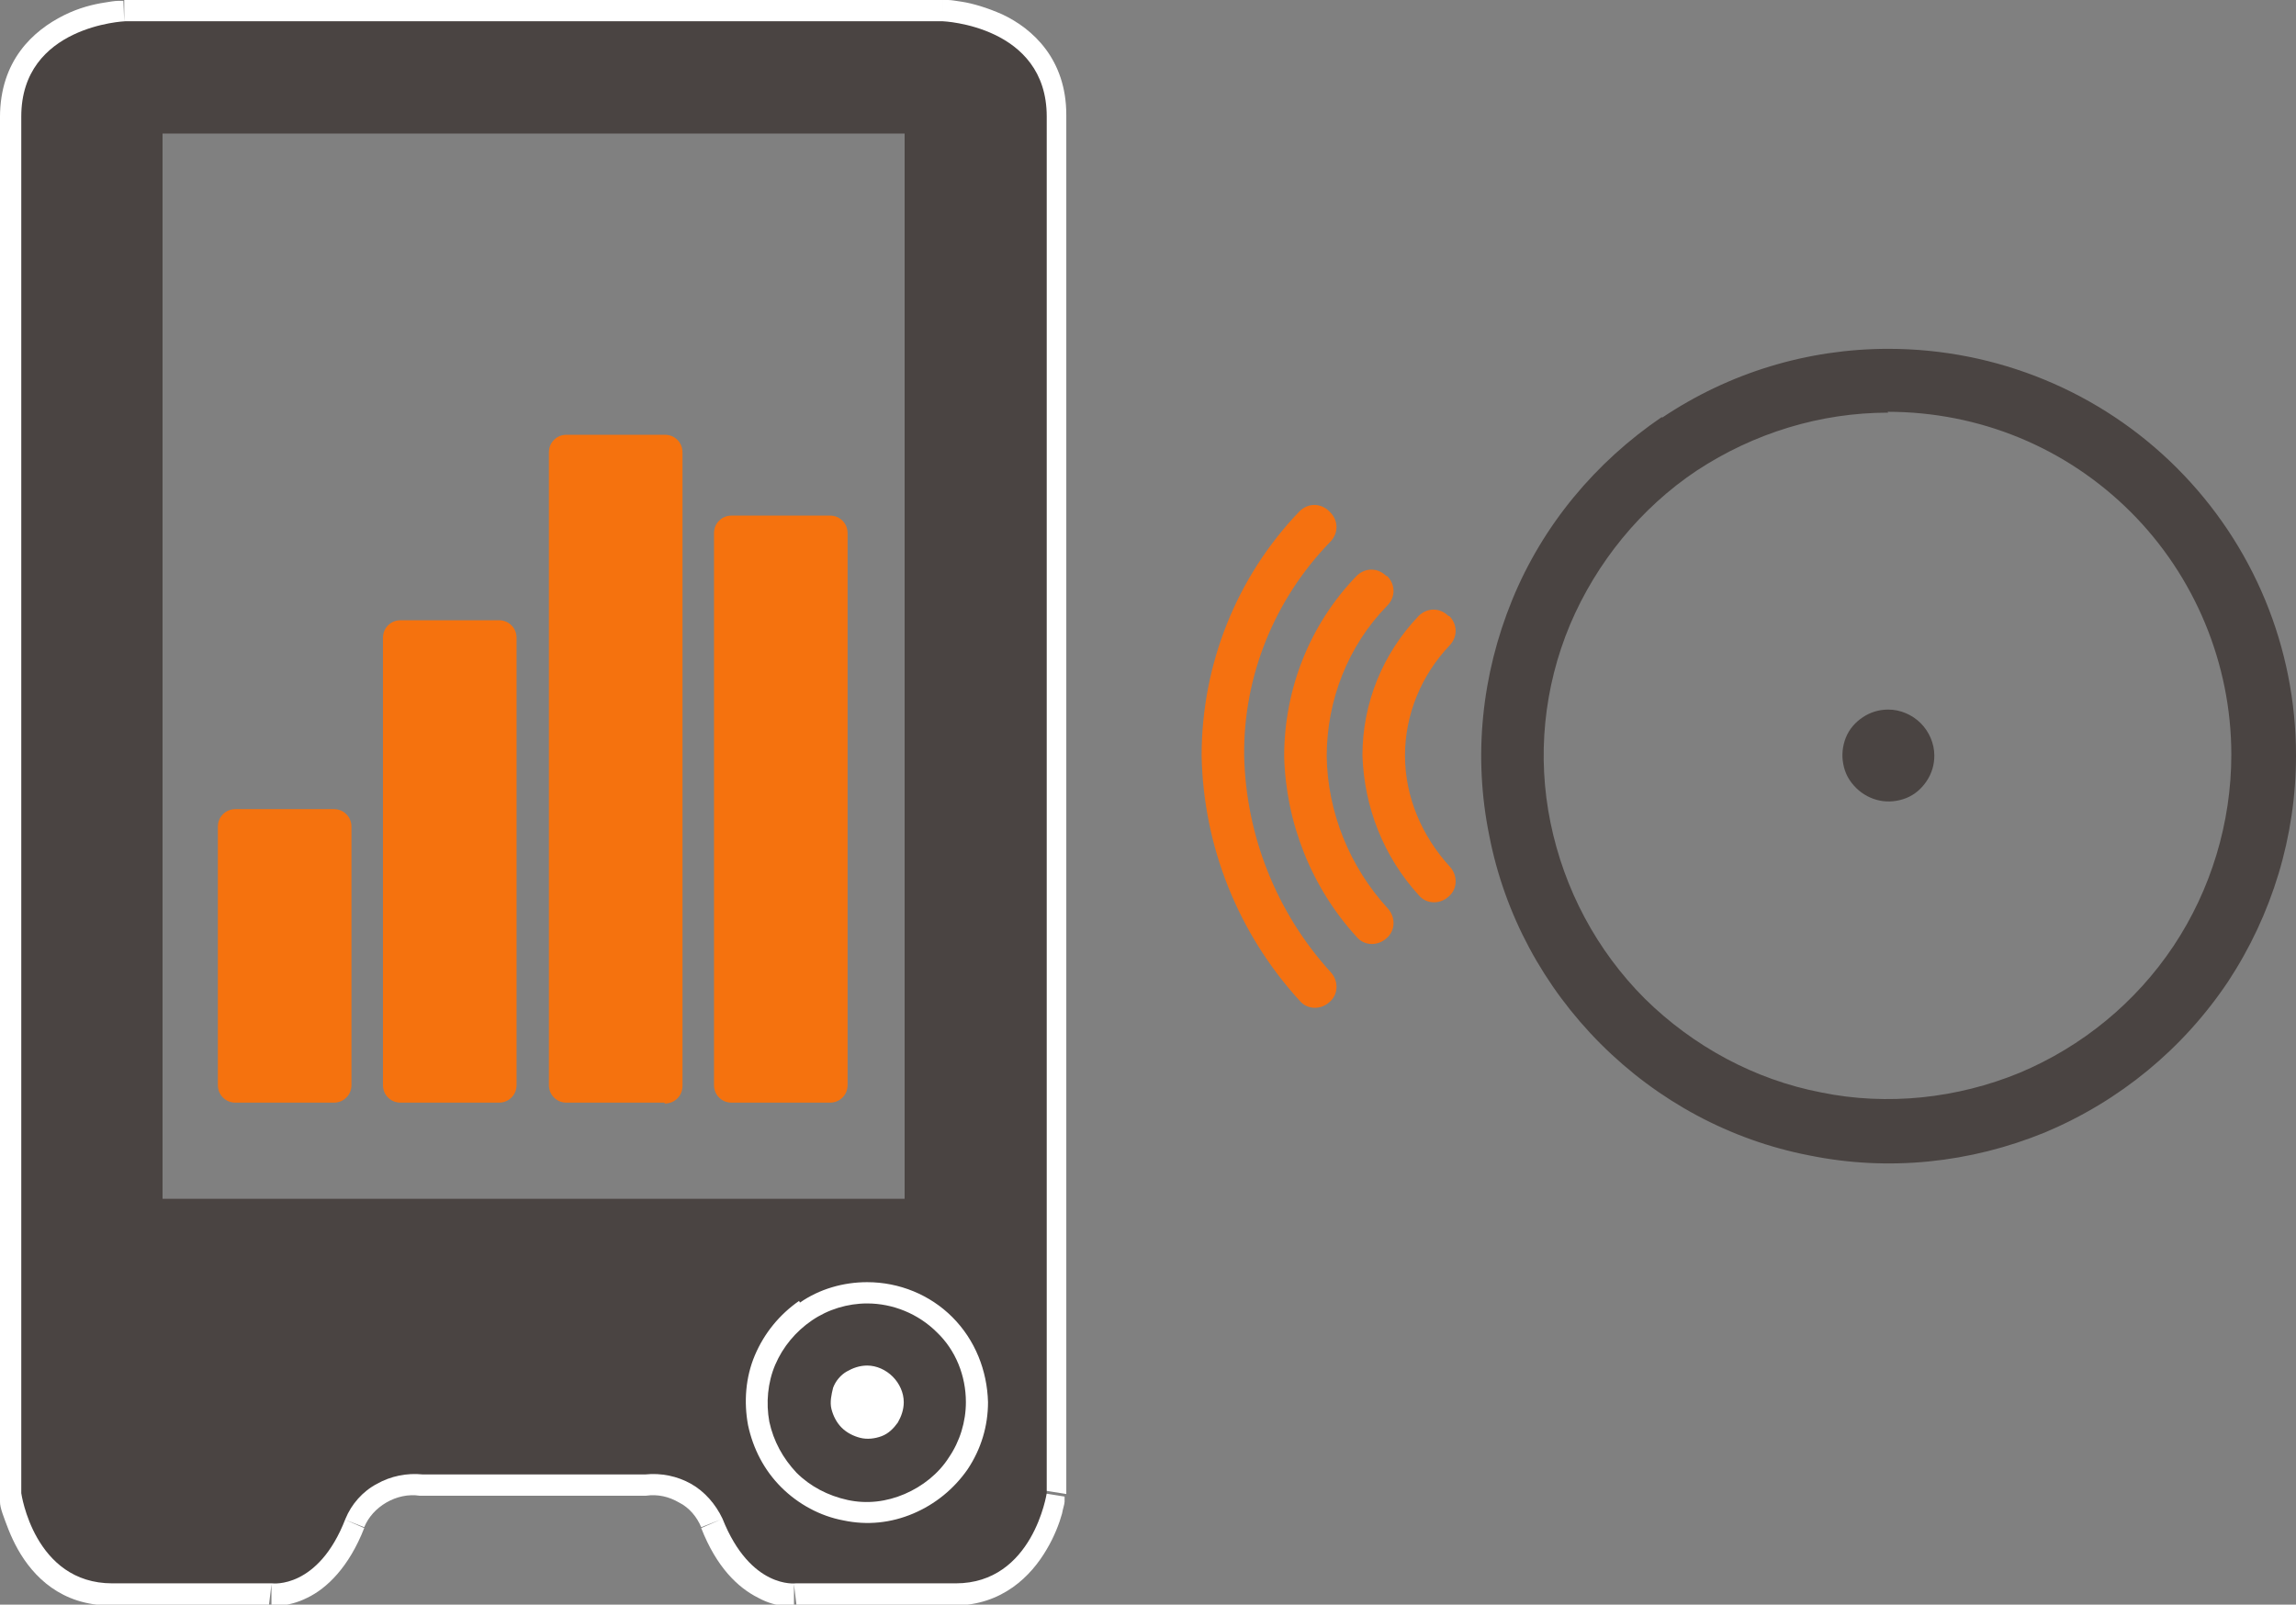 <?xml version="1.0" encoding="UTF-8"?><svg id="Layer_1" xmlns="http://www.w3.org/2000/svg" viewBox="0 0 26.98 18.86"><rect x="0" y="0" width="26.98" height="18.86" fill="#808080" stroke="none"/><defs><style>.cls-1{fill:#f5720e;}.cls-2,.cls-3{fill:#fff;}.cls-4,.cls-5{fill:#4a4442;}.cls-6{fill:#f57110;}.cls-6,.cls-5,.cls-3{fill-rule:evenodd;}</style></defs><path class="cls-3" d="m1.47,0h9.61v.25Q11.08,0,11.08,0h0s0,0,0,0h0s.01,0,.01,0c.01,0,.03,0,.05,0,.04,0,.09.01.16.02.13.02.3.07.48.15.36.17.75.53.75,1.18v16.21s-.25-.04-.25-.04q-.25-.04-.25-.04h0s0,.01,0,.01V1.37c0-.41-.22-.61-.47-.73-.13-.06-.26-.09-.36-.11-.05,0-.09-.01-.12-.02-.01,0-.02,0-.03,0h0s-9.59,0-9.59,0h0s-.02,0-.03,0c-.03,0-.07,0-.12.02-.1.02-.23.05-.36.11-.25.12-.47.32-.47.73v16.16s0,.01,0,.02c0,.02.01.06.03.1.02.09.07.2.13.31.13.22.32.41.66.41h1.91s0,0,0,0c0,0,.02,0,.03,0,.03,0,.08-.01.14-.04.11-.05.29-.19.43-.56h0c.1-.23.26-.42.47-.54.21-.12.44-.17.68-.15h2.58c.24-.02.47.03.68.15.21.12.37.31.47.53h0c.14.38.32.51.43.57.06.03.11.04.14.04.02,0,.03,0,.03,0,0,0,0,0,0,0h.01s1.89,0,1.89,0c.34,0,.53-.19.66-.41.06-.11.1-.22.13-.31.01-.04.02-.08.03-.1,0,0,0-.01,0-.02v.02h.25q.25.04.25.04h0s0,0,0,0h0s0,.02,0,.02c0,.01,0,.02,0,.04,0,.03-.02.08-.03.14-.03.11-.09.27-.18.42-.18.31-.52.66-1.09.66h-1.86s0,0,0,0h.01s0,0,0,0h0s0,0,0,0t-.03-.25q-.03-.25-.03-.25l.03.25v.25h.01s-.02,0-.03,0c-.03,0-.06,0-.1,0-.08,0-.19-.03-.3-.09-.24-.12-.49-.36-.67-.82,0,0,0,0,0,0l.23-.1-.23.09s0,0,0,0c-.05-.12-.14-.23-.26-.29-.12-.07-.25-.1-.39-.08h-.01s-2.64,0-2.64,0h-.01c-.13-.02-.27.01-.39.08-.12.07-.21.17-.26.29,0,0,0,0,0,0l-.23-.09.23.1s0,0,0,0c-.18.46-.44.71-.67.82-.12.06-.22.08-.3.09-.04,0-.07,0-.1,0-.01,0-.02,0-.03,0h.01v-.25l.03-.25s0,0-.03.25q-.03.25-.03.25h0s0,0,0,0h0s.01,0,.01,0c0,0,0,0,0,0h-1.87c-.58,0-.91-.34-1.09-.66-.09-.16-.14-.31-.18-.42-.02-.06-.03-.1-.03-.14,0-.02,0-.03,0-.04h0s0-.02,0-.02h0s0,0,.25-.04l-.25.04v-.02s0-16.19,0-16.19C0,.71.39.36.75.18c.18-.09.35-.13.48-.15.06-.01.12-.02.16-.02.02,0,.04,0,.05,0h.01s0,0,0,0h0s0,0,.01.25V0S1.47,0,1.47,0Z"/><path class="cls-4" d="m11.07.25H1.47S.25.3.25,1.37v16.18s.15,1.06,1.07,1.06h1.88s.54.07.86-.76c.07-.17.2-.32.37-.41.16-.09.35-.13.54-.11h2.61c.19-.02.38.02.54.11.16.09.29.24.37.41.33.83.86.76.86.76h1.88c.91,0,1.07-1.06,1.07-1.06V1.37c0-1.07-1.22-1.12-1.22-1.12Zm-.43,13.84H1.91V1.57h8.72v12.53Z"/><path class="cls-1" d="m7.81,12.96h-1.15c-.06,0-.11-.02-.15-.06-.04-.04-.06-.09-.06-.15v-7.43c0-.06.02-.11.06-.15.04-.04.09-.06.15-.06h1.15c.06,0,.11.02.15.06.04.04.06.09.06.15v7.44c0,.06-.02.11-.06.15s-.09.06-.15.06"/><path class="cls-1" d="m9.75,12.96h-1.15c-.06,0-.11-.02-.15-.06-.04-.04-.06-.09-.06-.15v-6.48c0-.06.02-.11.06-.15.04-.04.09-.06.15-.06h1.15c.06,0,.11.02.15.06.04.04.06.09.06.15v6.48c0,.06-.02.11-.06.15-.04.04-.09.06-.15.06"/><path class="cls-1" d="m5.86,12.96h-1.15c-.06,0-.11-.02-.15-.06-.04-.04-.06-.09-.06-.15v-5.25c0-.06.02-.11.06-.15.04-.04.09-.06.15-.06h1.15c.06,0,.11.02.15.06.04.04.06.09.06.15v5.25c0,.06-.02.11-.06.15-.04.04-.09.06-.15.06"/><path class="cls-1" d="m3.92,12.96h-1.15c-.06,0-.11-.02-.15-.06-.04-.04-.06-.09-.06-.15v-3.03c0-.06.02-.11.06-.15.04-.04.09-.06.15-.06h1.15c.06,0,.11.02.15.06.04.04.06.09.06.15v3.03c0,.06-.02.11-.06.15-.04.04-.09.06-.15.06"/><path class="cls-5" d="m22.19,4.85c-.8,0-1.58.24-2.25.68-.66.44-1.18,1.08-1.49,1.81-.31.74-.39,1.55-.23,2.33.16.78.54,1.5,1.11,2.07.57.56,1.29.95,2.07,1.1.78.16,1.6.07,2.33-.23.74-.31,1.37-.83,1.81-1.49.44-.66.68-1.45.68-2.25,0-1.07-.43-2.1-1.18-2.85-.76-.76-1.78-1.18-2.86-1.18Zm-2.66.06c.79-.53,1.71-.81,2.66-.81,1.27,0,2.49.5,3.39,1.4.9.9,1.4,2.11,1.4,3.38,0,.95-.28,1.87-.8,2.66-.53.79-1.27,1.4-2.15,1.77-.88.36-1.84.46-2.77.27-.93-.18-1.78-.64-2.45-1.31-.67-.67-1.13-1.52-1.31-2.45-.19-.93-.09-1.89.27-2.77.36-.88.98-1.62,1.76-2.15Z"/><path class="cls-4" d="m22.73,8.88c0,.11-.03.21-.09.3-.06.09-.14.16-.24.2-.1.04-.21.05-.31.03-.1-.02-.2-.07-.28-.15s-.13-.17-.15-.28c-.02-.1-.01-.21.03-.31.04-.1.11-.18.2-.24.09-.06.19-.09.3-.09.14,0,.28.06.38.16.1.1.16.24.16.38"/><path class="cls-6" d="m15.63,6.02c.1.1.1.25,0,.35-.65.67-1.02,1.57-1.01,2.51.02.94.38,1.85,1.02,2.55.09.1.09.26-.02.35-.1.09-.26.09-.35-.02-.72-.79-1.13-1.81-1.15-2.88h0c0-1.07.41-2.1,1.15-2.87.1-.1.25-.1.35,0Z"/><path class="cls-6" d="m16.3,6.77c.1.1.1.25,0,.35-.46.47-.71,1.11-.71,1.77.01.66.27,1.3.72,1.79.09.1.09.26-.02.35-.1.09-.26.09-.35-.02-.53-.58-.83-1.34-.85-2.12h0s0,0,0,0c0-.79.3-1.55.85-2.12.1-.1.25-.1.35,0Z"/><path class="cls-6" d="m17.03,7.24c.1.1.1.25,0,.35-.33.35-.52.81-.52,1.29,0,.49.2.95.53,1.31.09.1.09.26-.02.35-.1.09-.26.09-.35-.02-.41-.45-.64-1.03-.66-1.64h0c0-.62.24-1.2.66-1.64.1-.1.25-.1.35,0Z"/><path class="cls-3" d="m10.19,15.32c-.23,0-.46.07-.65.2-.19.13-.34.31-.43.52-.09.21-.11.45-.07.67.05.23.16.43.32.6.16.16.37.27.6.32.23.05.46.02.67-.07.21-.09.4-.24.52-.43.13-.19.2-.42.2-.65,0-.31-.12-.61-.34-.82-.22-.22-.52-.34-.82-.34Zm-.79-.01c.23-.16.51-.24.79-.24.38,0,.74.15,1,.41.27.27.41.63.42,1,0,.28-.08.55-.24.79-.16.23-.38.41-.64.52-.26.11-.54.14-.82.08-.27-.05-.53-.19-.73-.39-.2-.2-.33-.45-.39-.73-.05-.27-.03-.56.08-.82.11-.26.29-.48.52-.64Z"/><path class="cls-2" d="m10.62,16.48c0,.09-.03.17-.07.24-.05.07-.11.13-.19.16-.08.03-.17.04-.25.02-.08-.02-.16-.06-.22-.12-.06-.06-.1-.14-.12-.22-.02-.08,0-.17.02-.25.03-.08.09-.15.16-.19s.15-.07.24-.07c.11,0,.22.05.3.13.08.08.13.19.13.3"/></svg>